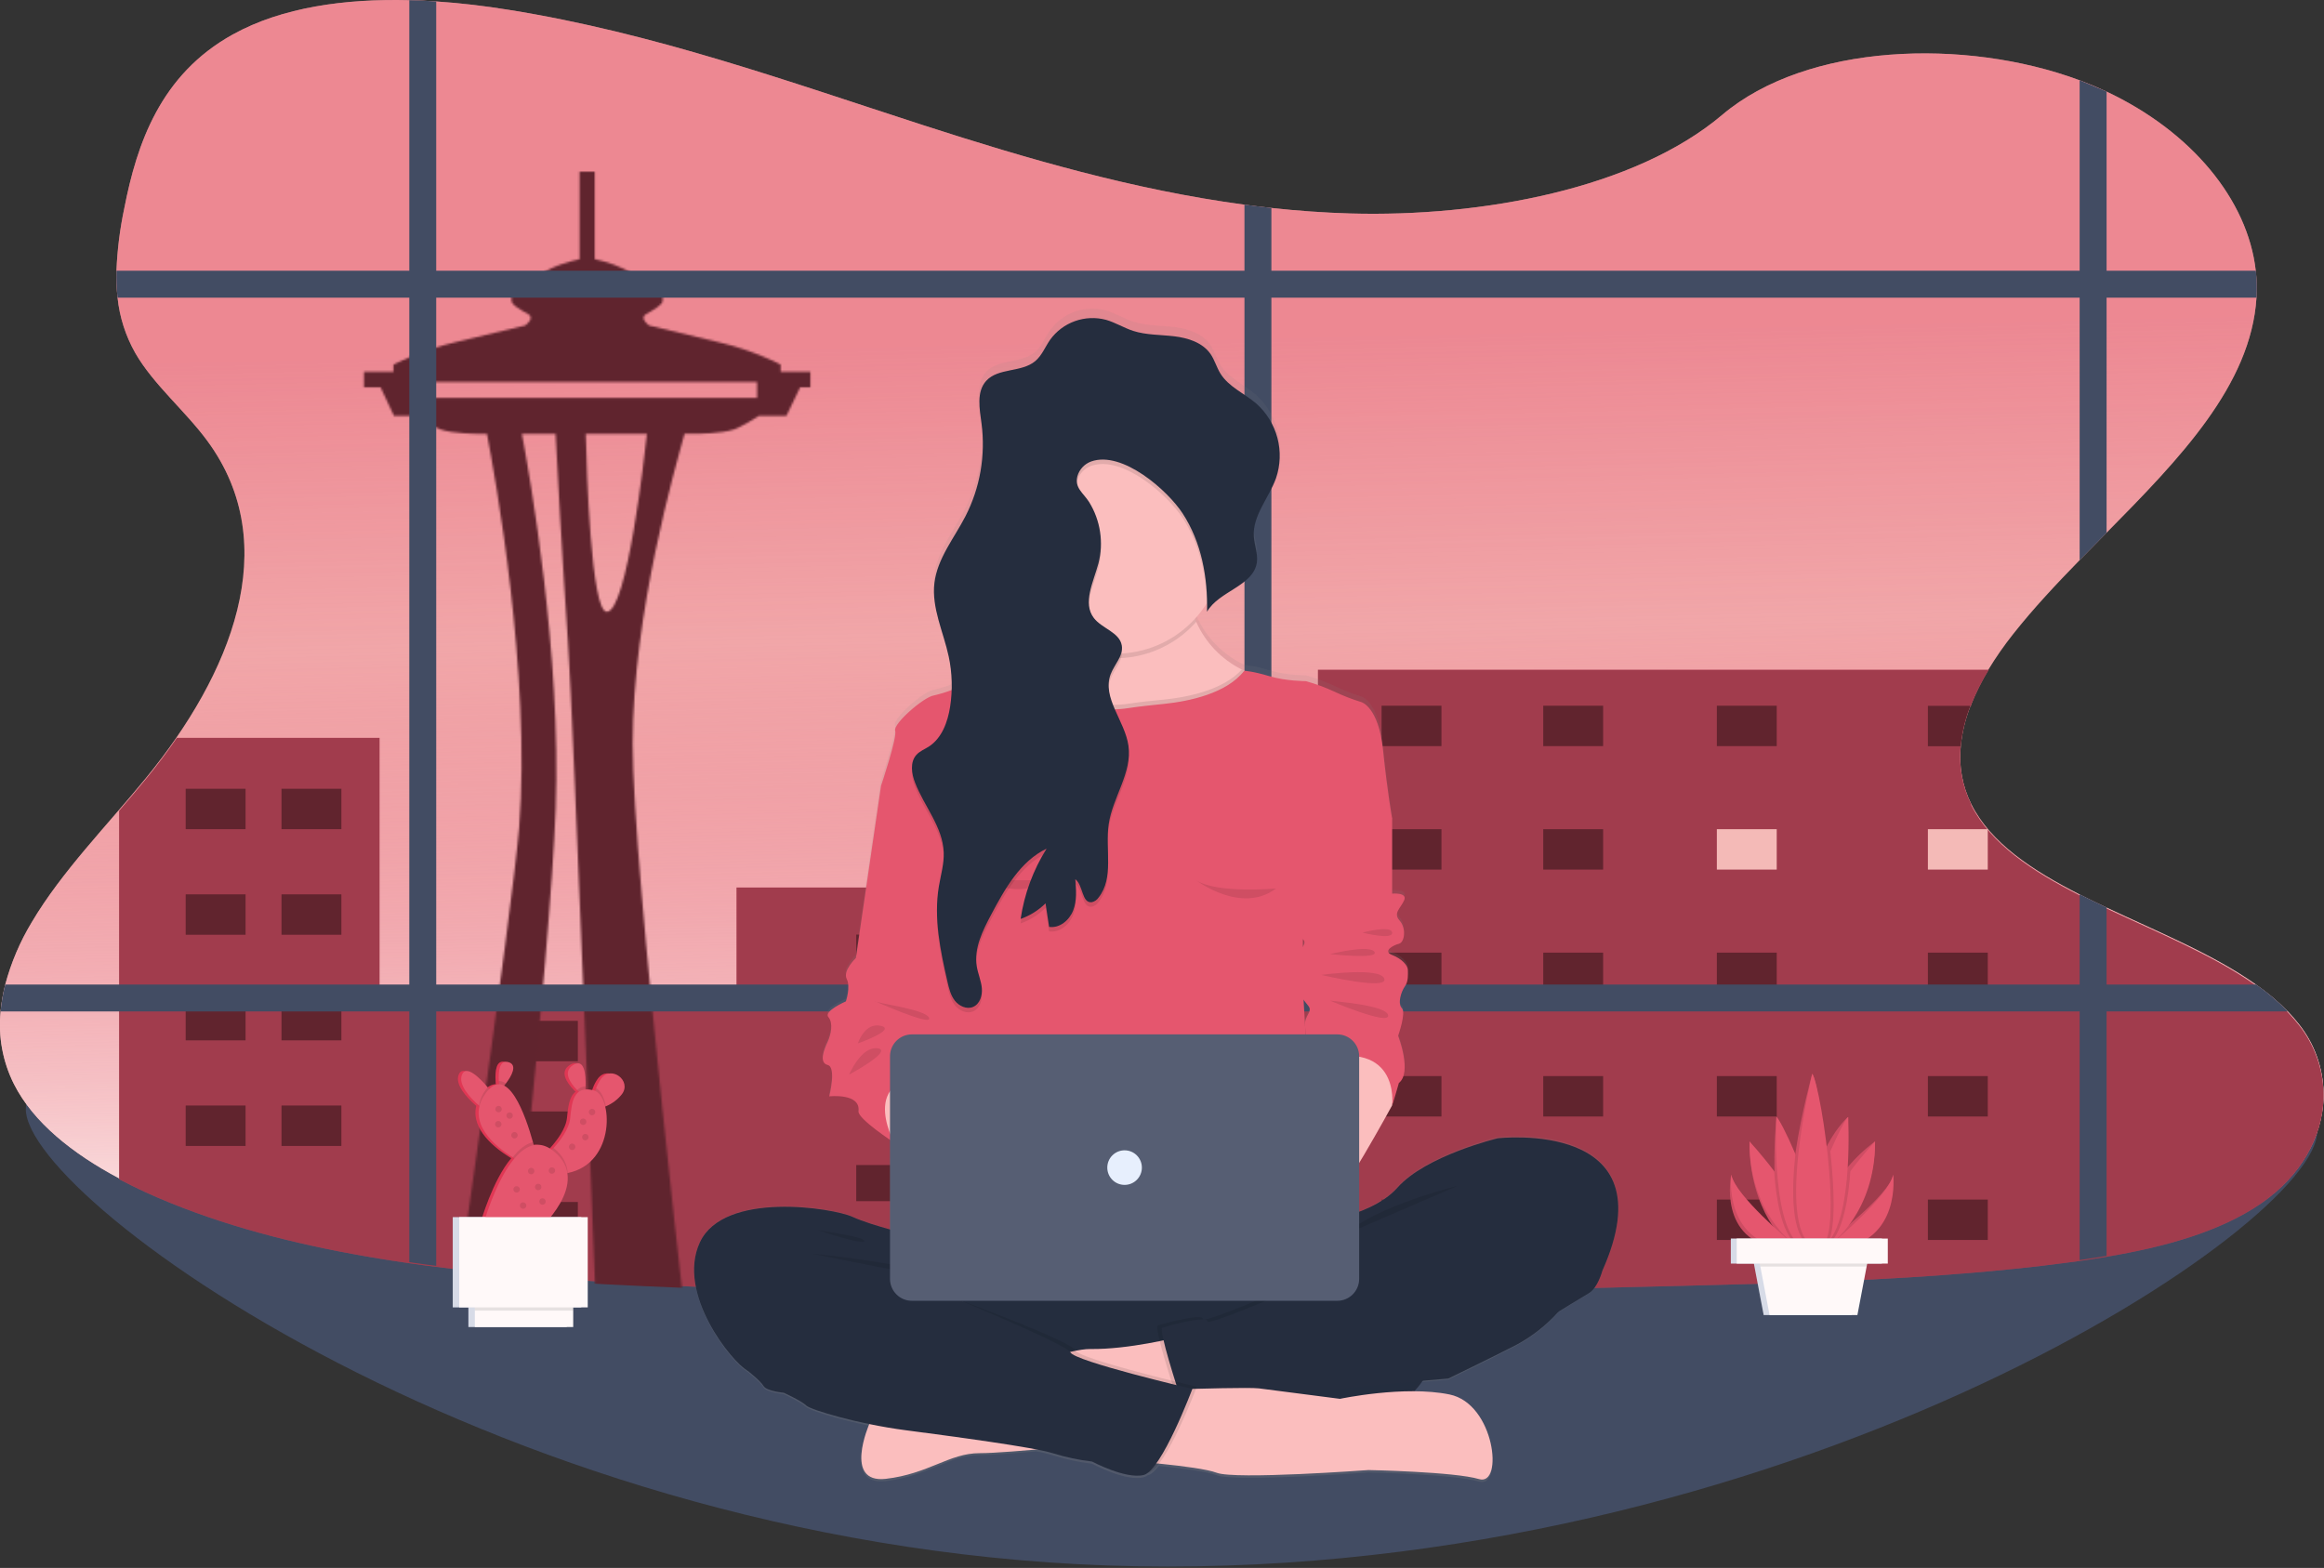 <svg width="1110" height="749" viewBox="0 0 1110 749" fill="none" xmlns="http://www.w3.org/2000/svg">
<rect x="0" y="0" width="1110" height="749" fill="#333333" stroke="none"/>
<g clip-path="url(#clip0)">
<path d="M1106.75 540.58C1106.75 584.95 862.51 748.34 557.48 748.34C252.45 748.34 12.34 574.22 12.34 529.85C12.34 485.48 252.45 587.64 557.48 587.64C862.51 587.64 1106.75 496.17 1106.75 540.58Z" fill="#424C63"/>
<path d="M1109.78 522.87C1109.78 523.46 1109.78 524.05 1109.78 524.65C1109.11 543.09 1098.84 561.43 1080.1 574.38C1060.22 588.1 1033.56 595.32 1006.19 599.93C1001.91 600.65 997.61 601.3 993.32 601.93C991.13 602.23 988.95 602.53 986.78 602.81C925.85 610.81 863.64 612.34 801.72 613.81C736.95 615.41 672.12 616.99 607.28 617.81L594.42 617.96C496.04 619.02 397.7 618.13 299.68 612.55C269.26 610.83 238.54 608.55 208.38 604.71C204.08 604.183 199.794 603.607 195.52 602.98C155.52 597.25 116.71 588.46 81.35 574.19C73.003 570.858 64.838 567.086 56.89 562.89C34.68 551.1 15.95 536.19 6.68 517.89C1.288 507.161 -0.932 495.117 0.28 483.17C0.677 478.827 1.423 474.523 2.51 470.3C5.298 459.851 9.55 449.848 15.14 440.59C29.58 416.17 51.27 394.28 69.97 371.35C109.89 322.48 135.89 260.73 99.05 210.64C88.48 196.25 73.2 183.64 64.59 168.59C59.984 160.46 57.111 151.465 56.15 142.17C55.683 137.897 55.506 133.597 55.62 129.3C56.029 119.266 57.283 109.284 59.37 99.46C65.37 68.74 76.58 35.62 111.2 16.46C134.83 3.38 164.95 -0.68 195.49 0.09C199.777 0.19 204.064 0.39 208.35 0.69C220.06 1.46 231.7 2.88 242.94 4.69C312.38 15.78 376.47 38.95 441.17 59.87C490.43 75.79 541.45 90.68 594.39 97.78C598.67 98.35 602.95 98.88 607.25 99.34C619.66 100.7 632.18 101.6 644.8 101.97C707.61 103.77 780.89 90.17 822.6 54.85C862.89 20.71 938.45 17.96 993.29 38.35L994.11 38.66C998.237 40.233 1002.24 41.927 1006.11 43.74C1046.52 62.74 1073.59 95.28 1077.41 129.33C1077.89 133.559 1078 137.821 1077.75 142.07C1077.76 142.113 1077.76 142.157 1077.75 142.2C1075.13 184.09 1040.89 219.27 1006.12 254.51C1001.82 258.86 997.51 263.21 993.25 267.59C981.97 279.17 971.04 290.84 961.56 302.85C957.231 308.294 953.25 314.005 949.64 319.95C946.323 325.433 943.489 331.195 941.17 337.17C938.725 343.355 937.153 349.851 936.5 356.47C935.526 365.958 937.259 375.527 941.5 384.07L941.59 384.27C950.87 402.67 970.51 415.71 993.25 427.27C997.44 429.41 1001.75 431.49 1006.12 433.55C1030.78 445.19 1057.35 456 1077.55 470.37C1083 474.157 1088.08 478.442 1092.73 483.17C1094.62 485.131 1096.41 487.19 1098.09 489.34C1105.47 498.659 1109.57 510.147 1109.77 522.03C1109.78 522.33 1109.78 522.6 1109.78 522.87Z" fill="#F4BAB7"/>
<path d="M1109.78 522.87C1109.78 523.46 1109.78 524.05 1109.78 524.65C1109.11 543.09 1098.84 561.43 1080.1 574.38C1060.22 588.1 1033.56 595.32 1006.19 599.93C1001.91 600.65 997.61 601.3 993.32 601.93C991.13 602.23 988.95 602.53 986.78 602.81C925.85 610.81 863.64 612.34 801.72 613.81C736.95 615.41 672.12 616.99 607.28 617.81L594.42 617.96C496.04 619.02 397.7 618.13 299.68 612.55C269.26 610.83 238.54 608.55 208.38 604.71C204.08 604.183 199.794 603.607 195.52 602.98C155.52 597.25 116.71 588.46 81.35 574.19C73.003 570.858 64.838 567.086 56.89 562.89C34.68 551.1 15.95 536.19 6.68 517.89C1.288 507.161 -0.932 495.117 0.28 483.17C0.677 478.827 1.423 474.523 2.51 470.3C5.298 459.851 9.55 449.848 15.14 440.59C29.58 416.17 51.27 394.28 69.97 371.35C109.89 322.48 135.89 260.73 99.05 210.64C88.48 196.25 73.2 183.64 64.59 168.59C59.984 160.46 57.111 151.465 56.15 142.17C55.683 137.897 55.506 133.597 55.62 129.3C56.029 119.266 57.283 109.284 59.37 99.46C65.37 68.74 76.58 35.62 111.2 16.46C134.83 3.38 164.95 -0.68 195.49 0.09C199.777 0.19 204.064 0.39 208.35 0.69C220.06 1.46 231.7 2.88 242.94 4.69C312.38 15.78 376.47 38.95 441.17 59.87C490.43 75.79 541.45 90.68 594.39 97.78C598.67 98.35 602.95 98.88 607.25 99.34C619.66 100.7 632.18 101.6 644.8 101.97C707.61 103.77 780.89 90.17 822.6 54.85C862.89 20.71 938.45 17.96 993.29 38.35L994.11 38.66C998.237 40.233 1002.24 41.927 1006.11 43.74C1046.52 62.74 1073.59 95.28 1077.41 129.33C1077.89 133.559 1078 137.821 1077.75 142.07C1077.76 142.113 1077.76 142.157 1077.75 142.2C1075.13 184.09 1040.89 219.27 1006.12 254.51C1001.82 258.86 997.51 263.21 993.25 267.59C981.97 279.17 971.04 290.84 961.56 302.85C957.231 308.294 953.25 314.005 949.64 319.95C946.323 325.433 943.489 331.195 941.17 337.17C938.725 343.355 937.153 349.851 936.5 356.47C935.526 365.958 937.259 375.527 941.5 384.07L941.59 384.27C950.87 402.67 970.51 415.71 993.25 427.27C997.44 429.41 1001.75 431.49 1006.12 433.55C1030.78 445.19 1057.35 456 1077.55 470.37C1083 474.157 1088.08 478.442 1092.73 483.17C1094.62 485.131 1096.41 487.19 1098.09 489.34C1105.47 498.659 1109.57 510.147 1109.77 522.03C1109.78 522.33 1109.78 522.6 1109.78 522.87Z" fill="url(#paint0_linear)"/>
<path d="M1109.78 522.87C1109.78 523.46 1109.78 524.05 1109.78 524.65C1109.27 543.23 1098.98 561.76 1080.1 574.8C1060.22 588.52 1033.56 595.74 1006.19 600.35C1001.91 601.07 997.61 601.72 993.32 602.35C991.13 602.65 988.95 602.95 986.78 603.23C971.78 605.23 956.7 606.76 941.57 608.04C921.27 609.76 900.87 610.95 880.45 611.83C854.23 612.98 827.96 613.63 801.72 614.28C750.43 615.54 699.1 616.8 647.72 617.67L629.49 617.97L607.25 618.27L594.39 618.42C513.39 619.28 432.51 618.84 351.77 615.54C346.397 615.327 341.033 615.093 335.68 614.84C323.68 614.313 311.68 613.703 299.68 613.01C275.63 611.65 251.39 609.93 227.41 607.38C221.05 606.713 214.717 605.977 208.41 605.17C204.11 604.643 199.823 604.067 195.55 603.44C190.79 602.773 186.05 602.047 181.33 601.26C146.33 595.54 112.54 587.26 81.38 574.64C73.026 571.291 64.851 567.509 56.89 563.31V387.31C61.33 382.16 65.74 377.01 69.98 371.8C75.08 365.54 79.98 359.09 84.48 352.47H181.28V472.82H351.78V423.96H629.49V319.96H949.89C946.636 325.267 943.829 330.837 941.5 336.61V337.17H941.13C938.685 343.355 937.113 349.851 936.46 356.47C935.485 365.958 937.219 375.527 941.46 384.07V384.49L941.55 384.69C950.83 403.09 970.47 416.13 993.21 427.69C997.4 429.83 1001.71 431.91 1006.08 433.97C1030.49 445.49 1056.79 456.21 1076.91 470.37L1077.51 470.79C1082.81 474.465 1087.76 478.608 1092.32 483.17C1092.47 483.31 1092.6 483.45 1092.73 483.59C1094.62 485.551 1096.41 487.61 1098.09 489.76C1105.38 498.968 1109.47 510.292 1109.77 522.03C1109.78 522.33 1109.78 522.6 1109.78 522.87Z" fill="#E5566E"/>
<path opacity="0.3" d="M1109.78 522.87C1109.78 523.46 1109.78 524.05 1109.78 524.65C1109.27 543.23 1098.98 561.76 1080.1 574.8C1060.22 588.52 1033.56 595.74 1006.19 600.35C1001.91 601.07 997.61 601.72 993.32 602.35C991.13 602.65 988.95 602.95 986.78 603.23C971.78 605.23 956.7 606.76 941.57 608.04C921.27 609.76 900.87 610.95 880.45 611.83C854.23 612.98 827.96 613.63 801.72 614.28C750.43 615.54 699.1 616.8 647.72 617.67L629.49 617.97L607.25 618.27L594.39 618.42C513.39 619.28 432.51 618.84 351.77 615.54C346.397 615.327 341.033 615.093 335.68 614.84C323.68 614.313 311.68 613.703 299.68 613.01C275.63 611.65 251.39 609.93 227.41 607.38C221.05 606.713 214.717 605.977 208.41 605.17C204.11 604.643 199.823 604.067 195.55 603.44C190.79 602.773 186.05 602.047 181.33 601.26C146.33 595.54 112.54 587.26 81.38 574.64C73.026 571.291 64.851 567.509 56.89 563.31V387.31C61.33 382.16 65.74 377.01 69.98 371.8C75.08 365.54 79.98 359.09 84.48 352.47H181.28V472.82H351.78V423.96H629.49V319.96H949.89C946.636 325.267 943.829 330.837 941.5 336.61V337.17H941.13C938.685 343.355 937.113 349.851 936.46 356.47C935.485 365.958 937.219 375.527 941.46 384.07V384.49L941.55 384.69C950.83 403.09 970.47 416.13 993.21 427.69C997.4 429.83 1001.71 431.91 1006.08 433.97C1030.49 445.49 1056.79 456.21 1076.91 470.37L1077.51 470.79C1082.81 474.465 1087.76 478.608 1092.32 483.17C1092.47 483.31 1092.6 483.45 1092.73 483.59C1094.62 485.551 1096.41 487.61 1098.09 489.76C1105.38 498.968 1109.47 510.292 1109.77 522.03C1109.78 522.33 1109.78 522.6 1109.78 522.87Z" fill="black"/>
<path opacity="0.4" d="M117.29 376.79H88.69V396.09H117.29V376.79Z" fill="black"/>
<path opacity="0.4" d="M163.05 376.79H134.45V396.09H163.05V376.79Z" fill="black"/>
<path opacity="0.4" d="M688.48 337.12H659.88V356.42H688.48V337.12Z" fill="black"/>
<path opacity="0.4" d="M765.69 337.12H737.09V356.42H765.69V337.12Z" fill="black"/>
<path opacity="0.4" d="M848.61 337.12H820.01V356.42H848.61V337.12Z" fill="black"/>
<path opacity="0.4" d="M688.48 396.1H659.88V415.4H688.48V396.1Z" fill="black"/>
<path opacity="0.4" d="M765.69 396.1H737.09V415.4H765.69V396.1Z" fill="black"/>
<path d="M848.61 396.1H820.01V415.4H848.61V396.1Z" fill="#F4BAB7"/>
<path opacity="0.4" d="M688.48 455.07H659.88V474.37H688.48V455.07Z" fill="black"/>
<path opacity="0.4" d="M765.69 455.07H737.09V474.37H765.69V455.07Z" fill="black"/>
<path opacity="0.4" d="M848.61 455.07H820.01V474.37H848.61V455.07Z" fill="black"/>
<path opacity="0.4" d="M688.48 514.05H659.88V533.35H688.48V514.05Z" fill="black"/>
<path opacity="0.4" d="M765.69 514.05H737.09V533.35H765.69V514.05Z" fill="black"/>
<path opacity="0.4" d="M848.61 514.05H820.01V533.35H848.61V514.05Z" fill="black"/>
<path opacity="0.4" d="M688.48 573.03H659.88V592.33H688.48V573.03Z" fill="black"/>
<path opacity="0.4" d="M765.69 573.03H737.09V592.33H765.69V573.03Z" fill="black"/>
<path opacity="0.4" d="M848.61 573.03H820.01V592.33H848.61V573.03Z" fill="black"/>
<path opacity="0.4" d="M941.17 337.17C938.725 343.355 937.153 349.851 936.5 356.47H920.81V337.17H941.17Z" fill="black"/>
<path d="M949.41 396.1H920.81V415.4H949.41V396.1Z" fill="#F4BAB7"/>
<path opacity="0.4" d="M949.41 455.07H920.81V474.37H949.41V455.07Z" fill="black"/>
<path opacity="0.4" d="M949.41 514.05H920.81V533.35H949.41V514.05Z" fill="black"/>
<path opacity="0.4" d="M949.41 573.03H920.81V592.33H949.41V573.03Z" fill="black"/>
<path opacity="0.4" d="M276 487.66H247.4V506.96H276V487.66Z" fill="black"/>
<path opacity="0.4" d="M276 530.93H247.4V550.23H276V530.93Z" fill="black"/>
<path opacity="0.4" d="M276 574.19H247.4V593.49H276V574.19Z" fill="black"/>
<path opacity="0.4" d="M117.29 427.23H88.69V446.53H117.29V427.23Z" fill="black"/>
<path opacity="0.4" d="M163.05 427.23H134.45V446.53H163.05V427.23Z" fill="black"/>
<path opacity="0.4" d="M117.29 477.67H88.69V496.97H117.29V477.67Z" fill="black"/>
<path opacity="0.4" d="M163.05 477.67H134.45V496.97H163.05V477.67Z" fill="black"/>
<path opacity="0.4" d="M117.29 528.11H88.69V547.41H117.29V528.11Z" fill="black"/>
<path opacity="0.4" d="M163.05 528.11H134.45V547.41H163.05V528.11Z" fill="black"/>
<mask id="mask0" mask-type="alpha" maskUnits="userSpaceOnUse" x="165" y="82" width="223" height="648">
<path d="M335.889 703.934C328.706 643.125 302.186 415.36 302.186 355.331C302.186 292.93 322.759 222.631 326.951 207.225H332.086C332.086 207.225 344.664 207.225 350.547 205.145C353.862 203.943 358.802 201.018 362.54 198.645H375.605L382.17 185.027H387.045V177.585H372.875V174.205H372.94C372.94 174.205 360.069 167.314 342.909 163.382C325.716 159.352 310.051 155.484 310.051 155.484C310.051 155.484 305.111 152.007 308.621 150.024C312.131 148.074 316.518 145.604 316.518 143.654C316.518 141.639 316.518 140.696 316.518 140.696H310.993C309.921 138.324 307.646 134.619 302.543 131.076C297.018 127.176 288.893 124.836 284.05 123.796V82H276.803V123.828C271.927 124.836 263.737 127.176 258.277 131.076C253.175 134.619 250.867 138.324 249.762 140.664H244.302C244.302 140.664 244.302 141.606 244.302 143.621C244.302 145.604 248.657 148.074 252.199 149.992C255.775 152.007 250.802 155.484 250.802 155.484C250.802 155.484 235.072 159.352 217.976 163.349C200.816 167.314 187.913 174.205 187.913 174.205V177.585H173.808V185.027H181.77L188.173 198.645H198.313C202.051 200.985 207.056 203.943 210.306 205.113C216.254 207.258 228.701 207.258 228.701 207.258H232.569C236.372 226.888 253.695 322.083 247.942 395.307C244.984 433.008 214.011 648.066 205.853 703.934H165V730H374.76V703.934H335.889V703.934ZM201.953 190.065V182.492H361.597V190.065H201.953ZM235.364 703.934C241.312 651.511 262.73 458.651 265.395 386.37C268.19 312.658 253.012 227.051 249.274 207.258H265.362C266.11 222.826 268.677 269.139 271.245 306.125C273.975 345.841 285.025 634.513 287.755 703.967L235.364 703.934ZM289.803 292.247C282.36 292.247 280.183 225.523 279.76 207.258H308.978C307.841 217.918 299.456 292.345 289.803 292.247Z" fill="#60242E"/>
</mask>
<g mask="url(#mask0)">
<path d="M1081.78 522.87C1081.78 523.46 1081.78 524.05 1081.78 524.65C1081.11 543.09 1070.84 561.43 1052.1 574.38C1032.22 588.1 1005.56 595.32 978.19 599.93C973.91 600.65 969.61 601.3 965.32 601.93C963.13 602.23 960.95 602.53 958.78 602.81C897.85 610.81 835.64 612.34 773.72 613.81C708.95 615.41 644.12 616.99 579.28 617.81L566.42 617.96C468.04 619.02 369.7 618.13 271.68 612.55C241.26 610.83 210.54 608.55 180.38 604.71C176.08 604.183 171.794 603.607 167.52 602.98C127.52 597.25 88.71 588.46 53.35 574.19C45.003 570.858 36.838 567.086 28.89 562.89C6.68 551.1 -12.05 536.19 -21.32 517.89C-26.712 507.161 -28.932 495.117 -27.72 483.17C-27.323 478.827 -26.577 474.523 -25.49 470.3C-22.702 459.851 -18.45 449.848 -12.86 440.59C1.58 416.17 23.27 394.28 41.97 371.35C81.89 322.48 107.89 260.73 71.05 210.64C60.48 196.25 45.2 183.64 36.59 168.59C31.984 160.46 29.111 151.465 28.15 142.17C27.683 137.897 27.506 133.597 27.62 129.3C28.029 119.266 29.283 109.284 31.37 99.46C37.37 68.74 48.58 35.62 83.2 16.46C106.83 3.38 136.95 -0.68 167.49 0.09C171.777 0.19 176.064 0.39 180.35 0.69C192.06 1.46 203.7 2.88 214.94 4.69C284.38 15.78 348.47 38.95 413.17 59.87C462.43 75.79 513.45 90.68 566.39 97.78C570.67 98.35 574.95 98.88 579.25 99.34C591.66 100.7 604.18 101.6 616.8 101.97C679.61 103.77 752.89 90.17 794.6 54.85C834.89 20.71 910.45 17.96 965.29 38.35L966.11 38.66C970.237 40.233 974.237 41.927 978.11 43.74C1018.52 62.74 1045.59 95.28 1049.41 129.33C1049.89 133.559 1050 137.821 1049.75 142.07C1049.76 142.113 1049.76 142.157 1049.75 142.2C1047.13 184.09 1012.89 219.27 978.12 254.51C973.82 258.86 969.51 263.21 965.25 267.59C953.97 279.17 943.04 290.84 933.56 302.85C929.231 308.294 925.25 314.005 921.64 319.95C918.323 325.433 915.489 331.195 913.17 337.17C910.725 343.355 909.153 349.851 908.5 356.47C907.526 365.958 909.259 375.527 913.5 384.07L913.59 384.27C922.87 402.67 942.51 415.71 965.25 427.27C969.44 429.41 973.75 431.49 978.12 433.55C1002.78 445.19 1029.35 456 1049.55 470.37C1055 474.157 1060.08 478.442 1064.73 483.17C1066.62 485.131 1068.41 487.19 1070.09 489.34C1077.47 498.659 1081.57 510.147 1081.77 522.03C1081.78 522.33 1081.78 522.6 1081.78 522.87Z" fill="#60242E"/>
</g>
<path opacity="0.4" d="M551.94 446.45H408.96V463.7H551.94V446.45Z" fill="black"/>
<path opacity="0.4" d="M551.94 501.49H408.96V518.74H551.94V501.49Z" fill="black"/>
<path opacity="0.4" d="M551.94 556.54H408.96V573.79H551.94V556.54Z" fill="black"/>
<path d="M208.35 0.69V604.69C204.05 604.163 199.764 603.587 195.49 602.96V0.09C199.78 0.17 204.06 0.39 208.35 0.69Z" fill="#424C63"/>
<path d="M607.25 99.32V617.83L594.39 617.98V97.75C598.67 98.33 602.957 98.853 607.25 99.32Z" fill="#424C63"/>
<path d="M1092.73 483.17H0.28C0.676 478.827 1.422 474.523 2.51 470.3H1077.59C1083.03 474.106 1088.1 478.415 1092.73 483.17V483.17Z" fill="#424C63"/>
<path d="M993.29 427.23C997.48 429.37 1001.79 431.45 1006.16 433.51V599.93C1001.88 600.65 997.58 601.3 993.29 601.93V427.23Z" fill="#424C63"/>
<path d="M715.32 543.17C715.32 543.17 681.01 551.47 667.43 567C662.88 572.19 656.13 575.93 649.16 578.6V555.17C657.01 541.99 664.92 527.33 664.92 527.33C665.28 526.61 668.14 516.5 668.14 516.5C674.58 511.44 667.78 493.76 667.78 493.76C667.78 493.76 671.72 482.57 669.57 480.4C667.42 478.23 669.21 472.46 671 469.93C672.79 467.4 672.43 464.15 672.43 461.99C672.43 459.83 669.57 456.57 664.92 454.77C660.27 452.97 665.28 450.08 668.14 449.35C671 448.62 671.72 441.77 668.5 438.16C665.28 434.55 668.86 432.39 670.64 428.42C672.42 424.45 664.89 425.17 664.89 425.17V388.67C664.89 388.67 662.74 376.76 660.6 355.82C658.46 334.88 650.23 332.72 650.23 332.72C645.822 331.351 641.52 329.66 637.36 327.66C632.979 325.607 628.437 323.918 623.78 322.61C623.78 322.61 614.13 322.61 606.26 320.19C598.39 317.77 594.31 317.6 594.31 317.6L593.02 316.96C583.342 312.039 575.675 303.909 571.33 293.96C571.11 293.46 570.91 292.96 570.71 292.48C572.847 290.138 574.759 287.6 576.42 284.9V284.84C576.42 285.21 576.42 285.58 576.42 285.95C576.42 286.1 576.42 286.26 576.42 286.41C576.42 287.3 576.42 288.19 576.42 289.08V289.17C582.12 279.1 598.66 276.8 600.23 265.3C600.301 264.776 600.338 264.248 600.34 263.72V263.65C600.34 263.27 600.34 262.88 600.34 262.49C600.13 259.28 599.03 256.08 598.82 252.84C598.75 251.911 598.75 250.979 598.82 250.05V250.11C599.56 241.18 606.29 233.41 609.37 224.74C610.198 222.408 610.739 219.983 610.98 217.52V217.45C611.06 216.71 611.11 215.96 611.13 215.21C611.13 215.03 611.13 214.84 611.13 214.66C611.13 214.14 611.13 213.66 611.13 213.1C611.036 208.487 609.999 203.942 608.081 199.746C606.163 195.549 603.406 191.79 599.98 188.7C594.28 183.75 586.75 180.64 582.8 174.17C580.96 171.17 580.06 167.61 578.05 164.71C574.27 159.23 567.33 157 560.76 156.21C554.19 155.42 547.44 155.68 541.16 153.62C536.7 152.16 532.66 149.57 528.16 148.27C523.257 146.958 518.07 147.177 513.296 148.899C508.521 150.62 504.387 153.761 501.45 157.9C499.08 161.36 497.53 165.5 494.33 168.2C487.78 173.74 476.67 171.34 470.93 177.72C467.78 181.23 467.42 186.01 467.8 190.89C467.8 190.95 467.8 191.01 467.8 191.07C467.8 191.44 467.87 191.82 467.91 192.2C467.91 192.38 467.91 192.56 467.91 192.73C467.91 192.9 467.91 193.11 467.98 193.3C468.18 195.05 468.43 196.79 468.65 198.47C468.65 198.73 468.71 198.98 468.74 199.24L468.92 200.81C468.92 201.19 468.98 201.57 469.02 201.95C469.06 202.33 469.09 202.95 469.12 203.37C469.15 203.79 469.12 204.11 469.19 204.49C469.831 217.816 467.006 231.081 460.99 242.99C455.58 253.6 447.54 263.38 446.14 275.23C445.922 277.172 445.869 279.129 445.98 281.08C445.98 281.31 445.98 281.54 445.98 281.77C445.98 282 446.04 282.47 446.07 282.82C446.1 283.17 446.15 283.63 446.2 284.03C446.2 284.26 446.26 284.49 446.29 284.72C446.36 285.25 446.44 285.78 446.53 286.32L446.59 286.66C448.01 294.74 451.23 302.66 452.94 310.82C453.581 313.829 454.009 316.88 454.22 319.95C454.215 319.97 454.215 319.99 454.22 320.01C454.28 321.01 454.33 321.96 454.36 322.94C454.36 324.26 454.36 325.59 454.36 326.94C451.645 327.983 448.862 328.838 446.03 329.5C441.03 330.22 426.36 343.22 427.43 346.5C428.5 349.78 420.87 372.5 420.66 373.19L408.66 456.19C408.66 456.19 402.29 462.33 404.28 466.3C406.27 470.27 403.89 477.13 403.89 477.13C403.89 477.13 393.13 481.82 395.52 484.71C397.91 487.6 396.82 493.01 395.18 496.62C393.54 500.23 390.85 506.73 395.18 507.81C399.51 508.89 395.92 522.98 395.92 522.98C395.92 522.98 411.01 521.24 409.92 530.2C409.56 533.05 420.47 540.89 425.02 544.03V587.17C418.91 585.46 411.73 583.24 407.15 581.1C397.86 576.77 345.67 568.47 334.23 593.38C322.79 618.29 349.96 651.5 356.75 655.11C356.75 655.11 363.19 660.16 364.62 662.69C366.05 665.22 374.27 665.94 374.27 665.94C374.27 665.94 382.85 669.94 384.99 672.07C386.57 673.67 399.64 677.82 415.13 681.07C415.13 681.07 402.62 709.87 423.03 707.5C443.44 705.13 453.38 695.08 467.77 695.08C473.52 695.08 484.2 694.27 494.95 693.31C497.65 693.788 500.321 694.419 502.95 695.2C509.006 697.104 515.226 698.443 521.53 699.2C521.53 699.2 537.62 707.86 546.2 705.69C546.907 705.491 547.567 705.151 548.14 704.69H548.34C549.9 704.3 551.67 702.69 553.51 700.26C564.24 701.36 576.51 702.92 581.07 704.7C589.96 708.13 653.55 703.38 653.55 703.38C653.55 703.38 694.63 704.19 706.4 707.75C718.17 711.31 713.99 671.4 692.27 666.91C686.472 665.747 680.573 665.164 674.66 665.17C676.164 663.618 677.539 661.946 678.77 660.17C686.59 659.46 691.77 659.02 691.77 659.02C691.77 659.02 712.5 648.91 724.3 642.77C731.834 638.672 738.601 633.299 744.3 626.89C744.3 626.89 754.66 620.39 758.95 617.89C763.24 615.39 765.38 607.06 765.38 607.06C797.89 533.41 715.32 543.17 715.32 543.17ZM622.24 450.79C622.24 449.58 622.24 448.36 622.24 447.15C623.4 447.97 623.23 449.26 622.24 450.78V450.79ZM622.58 476.32C623.45 477.46 624.29 478.5 624.89 479.32C627.2 482.32 623.02 483.72 623.32 488.69C623.39 489.8 623.49 491.35 623.59 493.07C623.15 485.9 622.79 480 622.58 476.31V476.32Z" fill="url(#paint1_linear)"/>
<path d="M436.52 590.24C436.52 590.24 416.52 585.59 407.21 581.3C397.9 577.01 345.73 568.79 334.29 593.46C322.85 618.13 350.02 651 356.81 654.58C363.6 658.16 429.73 609.17 429.73 609.17L481.89 631.17L491.89 597.03L436.52 590.24Z" fill="#252D3E"/>
<path d="M648.83 597.03H495.42C475.079 597.03 458.59 613.519 458.59 633.86V639.19C458.59 659.531 475.079 676.02 495.42 676.02H648.83C669.171 676.02 685.66 659.531 685.66 639.19V633.86C685.66 613.519 669.171 597.03 648.83 597.03Z" fill="#252D3E"/>
<path opacity="0.1" d="M685.66 636.52C685.667 644.289 683.378 651.888 679.08 658.36C677.618 660.553 675.943 662.596 674.08 664.46C670.416 668.134 666.063 671.047 661.27 673.033C656.476 675.018 651.338 676.037 646.15 676.03H498.09C487.614 676.03 477.567 671.868 470.159 664.461C462.751 657.053 458.59 647.006 458.59 636.53C458.59 626.054 462.751 616.007 470.159 608.599C477.567 601.192 487.614 597.03 498.09 597.03H646.16C656.634 597.03 666.68 601.19 674.087 608.596C681.494 616.001 685.657 626.046 685.66 636.52Z" fill="#252D3E"/>
<path d="M562.03 638.83C562.03 638.83 539.26 644.68 520.68 644.42C502.1 644.16 415.19 680.27 415.19 680.27C415.19 680.27 402.68 708.79 423.09 706.43C443.5 704.07 453.44 694.17 467.83 694.17C482.22 694.17 527.49 689.17 527.49 689.17L571.05 656.99L562.03 638.83Z" fill="#FBBEBE"/>
<path d="M576.28 369.7L535.44 377.75L532.79 378.28C532.79 378.28 500.5 369.7 499.43 368.98C498.36 368.26 469.05 328.77 469.05 328.77C469.05 328.77 483.87 328.93 495.51 322.22C495.93 321.98 496.34 321.72 496.75 321.47C501.868 318.383 505.757 313.615 507.75 307.98C507.96 307.39 508.14 306.78 508.31 306.14C509.55 301.36 509.63 295.57 507.97 288.56C503.97 271.89 513.17 267.3 525.36 267.7C542.97 268.28 566.94 279.27 566.94 279.27C567.25 284.88 568.526 290.394 570.71 295.57C570.9 296.05 571.11 296.57 571.33 297.03C575.703 306.899 583.37 314.942 593.02 319.78L594.31 320.42C595.61 321.04 596.98 321.63 598.4 322.16C629.54 333.96 576.28 369.7 576.28 369.7Z" fill="#FBBEBE"/>
<path opacity="0.1" d="M571.37 297.03C563.603 305.823 553.068 311.701 541.506 313.692C529.945 315.683 518.05 313.668 507.79 307.98C509.55 302.86 509.88 296.49 508.01 288.56C498.36 247.81 567.01 279.27 567.01 279.27C567.348 285.409 568.827 291.432 571.37 297.03V297.03Z" fill="black"/>
<path d="M584.26 260.83C584.277 270.46 581.573 279.899 576.46 288.06C574.796 290.736 572.884 293.251 570.75 295.57C561.743 305.442 549.232 311.4 535.89 312.17C534.89 312.24 533.82 312.27 532.78 312.27C522.6 312.27 512.649 309.251 504.185 303.596C495.721 297.94 489.124 289.902 485.228 280.497C481.332 271.092 480.313 260.743 482.299 250.759C484.285 240.774 489.187 231.603 496.385 224.405C503.584 217.207 512.755 212.305 522.739 210.319C532.723 208.333 543.072 209.352 552.477 213.248C561.882 217.144 569.92 223.741 575.576 232.205C581.231 240.669 584.25 250.62 584.25 260.8L584.26 260.83Z" fill="#FBBEBE"/>
<path opacity="0.1" d="M576.28 369.7L535.44 377.75L532.79 378.28C532.79 378.28 500.5 369.7 499.43 368.98C498.36 368.26 469.05 328.77 469.05 328.77C469.05 328.77 483.87 328.93 495.51 322.22C495.93 321.98 496.34 321.72 496.75 321.47C500.45 325.47 512.56 336.78 531.59 336.7C534.033 336.701 536.473 336.524 538.89 336.17C544.63 335.29 550.42 334.72 556.2 334.17C567.27 333.01 584.2 329.65 593.09 319.87L594.38 320.51C595.68 321.13 597.05 321.72 598.47 322.25C629.54 333.96 576.28 369.7 576.28 369.7Z" fill="black"/>
<path d="M622.39 474.07C622.74 481.94 628.47 570.58 628.47 570.58H450.1L451.31 514.77L452.31 470.13L452.63 455.48L454.06 404.73L448.89 400.17L420.79 375.41C421 374.75 428.62 352.16 427.56 348.98C426.5 345.8 441.15 332.9 446.16 332.18C449.007 331.519 451.807 330.667 454.54 329.63C462.97 326.63 474.22 322.31 475.46 322.99C477.21 323.93 494.75 322.3 495.46 322.23C495.46 322.23 508.4 338.96 531.52 338.86C533.954 338.848 536.385 338.654 538.79 338.28C544.53 337.4 550.32 336.83 556.1 336.23C567.73 335.02 585.81 331.37 594.28 320.43C594.28 320.43 598.37 320.6 606.23 322.99C614.09 325.38 623.75 325.39 623.75 325.39C628.405 326.685 632.947 328.357 637.33 330.39C641.493 332.367 645.794 334.038 650.2 335.39C650.2 335.39 658.42 337.53 660.57 358.26C662.72 378.99 664.89 390.79 664.89 390.79L622.39 427.6C622.39 427.6 622.04 466.17 622.39 474.07Z" fill="#E5566E"/>
<path d="M420.8 535.91L427.05 545.92L450.46 554.17L466.55 524.83L451.72 514.82L427.95 505.53L414.37 513.39L420.8 535.91Z" fill="#FBBEBE"/>
<path d="M620.6 585.23C620.6 585.23 653.84 582.73 667.43 567.36C681.02 551.99 715.32 543.77 715.32 543.77C715.32 543.77 797.89 534.12 765.32 607.04C765.32 607.04 763.18 615.26 758.89 617.76C754.6 620.26 744.24 626.7 744.24 626.7L617.41 615.62L620.6 585.23Z" fill="#252D3E"/>
<path opacity="0.1" d="M685.66 636.52C685.668 644.289 683.378 651.888 679.08 658.36C657.74 660.25 610.48 664.69 600.59 667.45C588.44 670.82 563.85 664.95 561.16 664.29L560.91 664.23C560.91 664.23 556.17 649.85 553.91 640.65C552.91 636.47 552.38 633.36 553.04 633.13C555.19 632.42 574.85 627.05 574.49 630.13C574.13 633.21 633.49 607.07 633.49 607.07L635.31 629.95C641.34 636.85 685.66 626.59 685.66 636.52Z" fill="black"/>
<path d="M746.78 617.4L744.28 626.7C738.569 633.054 731.803 638.372 724.28 642.42C712.48 648.5 691.75 658.51 691.75 658.51C691.75 658.51 615.62 664.94 602.75 668.51C589.88 672.08 563.07 665.29 563.07 665.29C563.07 665.29 553.07 634.91 555.21 634.19C557.35 633.47 577.01 628.12 576.66 631.19C576.31 634.26 635.66 608.13 635.66 608.13L746.78 617.4Z" fill="#252D3E"/>
<path d="M534.81 697.54C534.81 697.54 572.23 700.15 581.13 703.54C590.03 706.93 653.61 702.24 653.61 702.24C653.61 702.24 694.69 703.04 706.46 706.56C718.23 710.08 714.05 670.56 692.33 666.13C670.61 661.7 640 668.22 640 668.22C640 668.22 605.46 663.77 601.27 663.22C597.08 662.67 569.49 663.47 569.49 663.47L534.81 697.54Z" fill="#FBBEBE"/>
<path opacity="0.1" d="M387.76 598.89C387.76 598.89 437.22 603.34 450.82 611.45L387.76 598.89Z" fill="black"/>
<path opacity="0.1" d="M696.26 566.45C696.26 566.45 657.53 575.87 642.35 589.73L696.26 566.45Z" fill="black"/>
<path opacity="0.1" d="M390.64 587.64C391.43 587.9 413.41 590.78 412.88 592.87C412.35 594.96 390.64 587.64 390.64 587.64Z" fill="black"/>
<path opacity="0.1" d="M356.1 642.78L358.96 653.51C358.96 653.51 365.39 658.51 366.82 661.01C368.25 663.51 376.47 664.23 376.47 664.23C376.47 664.23 385.05 668.16 387.2 670.3C389.35 672.44 412.57 679.24 434.38 682.1C456.19 684.96 496.57 690.32 505.15 693.18C511.212 695.06 517.436 696.376 523.74 697.11C523.74 697.11 539.82 705.69 548.4 703.55C556.98 701.41 571.63 662.44 571.63 662.44C571.63 662.44 515.16 649.22 513.37 644.93C511.58 640.64 457.25 620.63 457.25 620.63L425.08 621.39L356.1 642.78Z" fill="black"/>
<path d="M353.95 643.85L356.81 654.58C356.81 654.58 363.25 659.58 364.68 662.08C366.11 664.58 374.33 665.3 374.33 665.3C374.33 665.3 382.91 669.23 385.05 671.38C387.19 673.53 410.43 680.31 432.23 683.17C454.03 686.03 494.43 691.39 503.01 694.25C509.07 696.124 515.29 697.436 521.59 698.17C521.59 698.17 537.68 706.74 546.26 704.6C554.84 702.46 569.49 663.49 569.49 663.49C569.49 663.49 513.01 650.27 511.23 645.98C509.45 641.69 429.73 609.17 429.73 609.17L404.73 603.45L353.95 643.85Z" fill="#252D3E"/>
<path d="M427.04 371.84L420.79 375.42L408.79 457.63C408.79 457.63 402.42 463.71 404.41 467.63C406.4 471.55 404.02 478.35 404.02 478.35C404.02 478.35 393.26 483 395.65 485.86C398.04 488.72 396.95 494.08 395.31 497.65C393.67 501.22 390.98 507.65 395.31 508.73C399.64 509.81 396.05 523.73 396.05 523.73C396.05 523.73 411.14 522.01 410.05 530.87C409.6 534.45 427.11 545.87 427.11 545.87C427.11 545.87 407.21 509.77 451.79 514.77L455.62 494.42C455.62 494.42 459.45 482.96 455.62 479.42C451.79 475.88 456.48 458.87 456.48 458.87L457.32 385.06L427.04 371.84Z" fill="#E5566E"/>
<path opacity="0.1" d="M417.33 478.01C418.12 479.32 442.19 482.01 443.76 486.28C445.33 490.55 417.33 478.01 417.33 478.01Z" fill="black"/>
<path opacity="0.1" d="M409.74 498.42C409.74 498.42 413.01 488.21 420.74 490.04C428.47 491.87 409.74 498.42 409.74 498.42Z" fill="black"/>
<path opacity="0.1" d="M405.56 513.33C405.56 513.33 411.31 499.72 419.16 500.77C427.01 501.82 405.56 513.33 405.56 513.33Z" fill="black"/>
<path d="M667.43 513.03L664.92 528.03C664.92 528.03 639.19 575.22 634.54 575.93C629.89 576.64 604.54 544.48 604.54 544.48L597.75 513.02L624.48 507.95L636.35 496.22C636.35 496.22 666.35 499.09 667.43 513.03Z" fill="#FBBEBE"/>
<path d="M655.27 384L664.92 390.79V426.89C664.92 426.89 672.43 426.17 670.64 430.11C668.85 434.05 665.28 436.18 668.5 439.76C671.72 443.34 671 450.12 668.14 450.84C665.28 451.56 660.28 454.41 664.92 456.2C669.56 457.99 672.43 461.2 672.43 463.35C672.43 465.5 672.79 468.71 671 471.21C669.21 473.71 667.43 479.43 669.57 481.58C671.71 483.73 667.78 494.8 667.78 494.8C667.78 494.8 674.58 512.32 668.14 517.32C668.14 517.32 665.28 527.32 664.92 528.04C664.92 528.04 669.43 493.25 624.46 507.96C624.46 507.96 623.63 494.7 623.32 489.79C623.01 484.88 627.2 483.44 624.89 480.51C622.58 477.58 616.8 470.85 619.53 469.07C622.26 467.29 621.32 464.07 620.24 461.56C619.16 459.05 615.39 459.06 618.81 456.02C622.23 452.98 624.26 450.13 622.25 448.7C620.24 447.27 616.75 442.61 619.53 440.47C622.31 438.33 622.39 407.23 622.39 407.23C622.39 407.23 633.83 361.48 655.27 384Z" fill="#E5566E"/>
<path opacity="0.1" d="M650.73 445.5C650.73 445.5 664.47 441.77 664.92 445.5C665.37 449.23 650.73 445.5 650.73 445.5Z" fill="black"/>
<path opacity="0.1" d="M635.29 455.77C635.29 455.77 654.13 451.06 656.48 454.72C658.83 458.38 635.29 455.77 635.29 455.77Z" fill="black"/>
<path opacity="0.1" d="M631.1 465.71C631.1 465.71 659.36 461.78 661.19 467.54C663.02 473.3 631.1 465.71 631.1 465.71Z" fill="black"/>
<path opacity="0.1" d="M635.29 478.01C636.34 478.27 662.5 480.1 663.02 485.07C663.54 490.04 635.29 478.01 635.29 478.01Z" fill="black"/>
<path d="M638.7 494.12H435.56C429.777 494.12 425.09 498.808 425.09 504.59V610.92C425.09 616.702 429.777 621.39 435.56 621.39H638.7C644.482 621.39 649.17 616.702 649.17 610.92V504.59C649.17 498.808 644.482 494.12 638.7 494.12Z" fill="#565E73"/>
<path d="M537.13 566.02C541.692 566.02 545.39 562.322 545.39 557.76C545.39 553.198 541.692 549.5 537.13 549.5C532.568 549.5 528.87 553.198 528.87 557.76C528.87 562.322 532.568 566.02 537.13 566.02Z" fill="#E7EFFD"/>
<path opacity="0.1" d="M462.61 416.11C462.61 416.11 484.09 432.53 500.7 420.02C500.7 420.02 472.62 422.57 462.61 416.11Z" fill="black"/>
<path opacity="0.1" d="M571.37 420.53C571.37 420.53 592.84 436.94 609.45 424.43C609.45 424.43 581.38 426.99 571.37 420.53Z" fill="black"/>
<path opacity="0.1" d="M584.26 260.83C584.277 270.46 581.573 279.899 576.46 288.06C576.03 273.73 572.66 259.39 564.86 247.42C557.72 236.42 536.01 217.23 521.09 222.58C519.529 223.152 518.126 224.084 516.993 225.3C515.86 226.517 515.03 227.983 514.57 229.58C513.09 235.2 517.42 237.58 520.2 242.01C524.914 249.686 526.756 258.784 525.4 267.69C525.211 268.889 524.96 270.077 524.65 271.25C522.3 280.07 516.92 290.16 522.47 297.39C526.34 302.39 534.66 304.17 535.79 310.39C535.893 310.977 535.927 311.575 535.89 312.17C535.63 316.38 532.04 320.09 530.47 324.22C528.63 329.09 529.67 333.93 531.58 338.82C534.06 345.2 538.02 351.65 538.98 358.39C539.94 365.13 537.87 371.39 535.43 377.72C533.12 383.72 530.43 389.67 529.53 395.92C527.8 407.8 532.16 421.54 524.68 430.92C523.92 432.055 522.746 432.848 521.41 433.13C516.62 433.63 517.41 425.02 513.58 422.13C513.99 427.13 514.38 432.35 512.58 437.03C510.78 441.71 506.04 445.69 501.08 444.9L499.37 433.67C495.995 436.993 491.933 439.535 487.47 441.12C489.227 429.178 493.457 417.734 499.89 407.52C487.3 413.58 479.96 426.7 473.41 439.04C469.33 446.75 465.1 455.17 466.53 463.78C467.11 467.29 468.62 470.63 468.95 474.16C469.28 477.69 468 481.82 464.71 483.16C461.84 484.33 458.49 482.93 456.42 480.59L456.06 480.16C455.86 479.9 455.67 479.63 455.49 479.36C455.133 478.817 454.815 478.249 454.54 477.66C453.646 475.546 452.976 473.344 452.54 471.09L452.32 470.09C448.99 455.48 445.99 440.41 448.43 425.63C449.33 420.19 450.97 414.79 450.77 409.27C450.62 406.158 449.986 403.087 448.89 400.17C445.97 391.99 440.35 384.48 437.15 376.24C437.115 376.184 437.088 376.123 437.07 376.06C435.39 371.7 434.56 366.25 437.67 362.75C439.27 360.94 441.67 360.03 443.67 358.75C449.89 354.7 452.67 347.01 453.82 339.67C454.338 336.362 454.598 333.019 454.6 329.67C463.03 326.67 474.28 322.35 475.52 323.03C477.27 323.97 494.81 322.34 495.52 322.27C500.86 319.19 505.52 314.66 507.8 308.03C508.01 307.44 508.19 306.83 508.36 306.19C500.354 301.87 493.636 295.506 488.89 287.745C484.144 279.984 481.539 271.103 481.342 262.008C481.145 252.913 483.362 243.928 487.767 235.969C492.172 228.009 498.609 221.36 506.42 216.697C514.232 212.034 523.139 209.526 532.236 209.426C541.333 209.326 550.293 211.639 558.205 216.129C566.117 220.62 572.697 227.127 577.276 234.988C581.854 242.849 584.268 251.783 584.27 260.88L584.26 260.83Z" fill="black"/>
<path d="M524.65 269.11C522.29 277.93 516.92 288.02 522.48 295.26C526.35 300.26 534.67 302.03 535.78 308.26C536.67 313.26 532.26 317.38 530.48 322.08C526.24 333.31 537.3 344.35 538.98 356.24C540.81 369.14 531.41 380.89 529.54 393.78C527.81 405.66 532.17 419.39 524.69 428.78C523.934 429.919 522.759 430.714 521.42 430.99C516.63 431.5 517.42 422.89 513.59 419.99C514 424.99 514.39 430.21 512.59 434.89C510.79 439.57 506.05 443.54 501.09 442.76L499.38 431.52C496.006 434.843 491.943 437.387 487.48 438.97C489.237 427.032 493.463 415.592 499.89 405.38C487.3 411.44 479.97 424.56 473.42 436.89C469.33 444.6 465.11 453.03 466.53 461.64C467.11 465.15 468.62 468.48 468.95 472.02C469.28 475.56 468 479.67 464.71 481.02C461.71 482.27 458.08 480.61 456.06 478.02C454.04 475.43 453.26 472.13 452.53 468.94C449.11 454.02 445.92 438.62 448.41 423.52C449.31 418.07 450.95 412.67 450.75 407.16C450.32 395.09 441.41 385.16 437.07 373.93C435.38 369.56 434.56 364.12 437.67 360.62C439.27 358.81 441.67 357.9 443.67 356.62C449.88 352.56 452.67 344.88 453.81 337.54C455.038 329.605 454.811 321.513 453.14 313.66C450.63 301.91 444.87 290.43 446.3 278.5C447.7 266.76 455.74 257.08 461.15 246.57C468.11 232.967 470.781 217.573 468.81 202.42C467.88 195.37 466.25 187.21 471.03 181.94C476.77 175.62 487.88 178 494.43 172.52C497.63 169.85 499.18 165.74 501.55 162.32C504.511 158.211 508.651 155.099 513.421 153.396C518.191 151.692 523.365 151.477 528.26 152.78C532.76 154.07 536.8 156.63 541.26 158.08C547.54 160.08 554.26 159.86 560.86 160.65C567.46 161.44 574.37 163.65 578.15 169.06C580.15 171.94 581.06 175.45 582.9 178.43C586.85 184.83 594.38 187.91 600.08 192.82C604.968 197.178 608.464 202.88 610.132 209.212C611.8 215.545 611.566 222.229 609.46 228.43C606.06 237.9 598.19 246.28 598.86 256.32C599.13 260.45 600.86 264.5 600.32 268.59C598.74 279.98 582.21 282.25 576.5 292.23C576.96 275.87 573.82 259.02 564.89 245.31C557.75 234.31 536.04 215.11 521.12 220.46C519.561 221.035 518.159 221.968 517.026 223.183C515.894 224.399 515.063 225.864 514.6 227.46C513.12 233.07 517.45 235.46 520.23 239.89C522.891 244.214 524.654 249.03 525.414 254.05C526.173 259.07 525.913 264.192 524.65 269.11Z" fill="#252D3E"/>
<path d="M1006.16 43.74V254.5C1001.86 258.86 997.55 263.21 993.29 267.59V38.35L1006.16 43.74Z" fill="#424C63"/>
<path d="M1077.8 142.07C1077.8 142.113 1077.8 142.157 1077.8 142.2H56.15C55.683 137.927 55.506 133.627 55.62 129.33H1077.46C1077.94 133.559 1078.05 137.821 1077.8 142.07V142.07Z" fill="#424C63"/>
<path d="M826.89 561.17C826.89 561.17 820.1 592.8 850.32 596.55L852.19 593.04C852.19 593.04 828.79 571.04 826.89 561.17Z" fill="#CE4D63"/>
<path d="M861.83 592.83L854.83 594.32L854.13 594.47C854.13 594.47 835.38 579.25 835.62 545.27C838.129 550.277 841.127 555.023 844.57 559.44C851.98 569.27 860.43 582.4 861.83 592.83Z" fill="#CE4D63"/>
<path d="M864.21 596.09C863.656 596.448 863.029 596.678 862.376 596.762C861.722 596.847 861.057 596.785 860.43 596.58C842.43 592.36 848.48 533.58 848.48 533.58C849.48 534.05 850.57 541.58 854.72 551.18C862 568.17 870 591.83 864.21 596.09Z" fill="#CE4D63"/>
<path d="M904.23 561.17C904.23 561.17 905.4 592.8 875.18 596.55L873.31 593.04C873.31 593.04 902.36 571.04 904.23 561.17Z" fill="#CE4D63"/>
<path d="M895.57 545.27C895.79 579.27 871.43 594.47 871.43 594.47L870.73 594.32L863.73 592.83C865.12 582.4 873.59 569.27 881.01 559.44C885.207 554.086 890.104 549.32 895.57 545.27V545.27Z" fill="#CE4D63"/>
<path d="M870.62 593.01C869.539 594.328 868.171 595.382 866.62 596.09C866.148 596.302 865.656 596.466 865.15 596.58C860.71 597.58 859.15 594.42 859.41 588.98C859.83 579.29 865.92 562.49 871.41 549.98C875.35 540.92 881.78 534.06 882.74 533.61C882.68 533.56 882.41 579.35 870.62 593.01Z" fill="#CE4D63"/>
<path d="M865.58 512.94C865.58 512.94 845.43 584.4 862.77 595.18C880.11 605.96 870.03 519.27 865.58 512.94Z" fill="#CE4D63"/>
<path opacity="0.1" d="M826.89 561.17C826.89 561.17 820.1 592.8 850.32 596.55L852.19 593.04C852.19 593.04 828.79 571.04 826.89 561.17Z" fill="#CE4D63"/>
<path opacity="0.1" d="M861.83 592.83L854.83 594.32L854.13 594.47C854.13 594.47 835.38 579.25 835.62 545.27C838.129 550.277 841.127 555.023 844.57 559.44C851.98 569.27 860.43 582.4 861.83 592.83Z" fill="#E5566E"/>
<path opacity="0.1" d="M864.21 596.09C863.656 596.448 863.029 596.678 862.376 596.762C861.722 596.847 861.057 596.785 860.43 596.58C842.43 592.36 848.48 533.58 848.48 533.58C849.48 534.05 850.57 541.58 854.72 551.18C862 568.17 870 591.83 864.21 596.09Z" fill="#E5566E"/>
<path opacity="0.1" d="M904.23 561.17C904.23 561.17 905.4 592.8 875.18 596.55L873.31 593.04C873.31 593.04 902.36 571.04 904.23 561.17Z" fill="#E5566E"/>
<path opacity="0.1" d="M895.57 545.27C895.79 579.27 871.43 594.47 871.43 594.47L870.73 594.32L863.73 592.83C865.12 582.4 873.59 569.27 881.01 559.44C885.207 554.086 890.104 549.32 895.57 545.27V545.27Z" fill="#E5566E"/>
<path opacity="0.1" d="M870.62 593.01C869.539 594.328 868.171 595.382 866.62 596.09C866.148 596.302 865.656 596.466 865.15 596.58C860.71 597.58 859.15 594.42 859.41 588.98C859.83 579.29 865.92 562.49 871.41 549.98C875.35 540.92 881.78 534.06 882.74 533.61C882.68 533.56 882.41 579.35 870.62 593.01Z" fill="#E5566E"/>
<path opacity="0.1" d="M865.58 512.94C865.58 512.94 845.43 584.4 862.77 595.18C880.11 605.96 870.03 519.27 865.58 512.94Z" fill="#E5566E"/>
<path d="M826.89 561.17C826.89 561.17 822.89 592.8 853.13 596.55L855 593.04C855 593.04 828.79 571.04 826.89 561.17Z" fill="#E5566E"/>
<path d="M864.64 592.83L857.64 594.32L856.93 594.47C856.93 594.47 835.37 579.25 835.61 545.27C835.61 545.27 841.13 551.19 847.37 559.44C854.79 569.27 863.24 582.4 864.64 592.83Z" fill="#E5566E"/>
<path opacity="0.1" d="M864.64 592.83L857.64 594.32C850.97 588.47 848.33 573.2 847.37 559.44C854.79 569.27 863.24 582.4 864.64 592.83Z" fill="black"/>
<path d="M867.02 596.09C866.466 596.448 865.839 596.678 865.185 596.762C864.531 596.847 863.867 596.785 863.24 596.58C845.19 592.36 848.48 533.58 848.48 533.58C849.48 534.05 853.38 541.58 857.48 551.18C864.81 568.17 872.81 591.83 867.02 596.09Z" fill="#E5566E"/>
<path d="M904.23 561.17C904.23 561.17 908.23 592.8 877.99 596.55L876.12 593.04C876.12 593.04 902.36 571.04 904.23 561.17Z" fill="#E5566E"/>
<path d="M895.57 545.27C895.79 579.27 874.24 594.47 874.24 594.47L873.54 594.32L866.54 592.83C867.94 582.4 876.4 569.27 883.82 559.44C890.04 551.17 895.57 545.27 895.57 545.27Z" fill="#E5566E"/>
<path opacity="0.1" d="M883.79 559.44C882.89 572.28 880.54 586.44 874.84 593.01C874.442 593.481 874.008 593.919 873.54 594.32L866.54 592.83C867.89 582.4 876.37 569.27 883.79 559.44Z" fill="black"/>
<path d="M873.43 593.01C872.349 594.328 870.981 595.382 869.43 596.09C868.954 596.302 868.459 596.467 867.95 596.58C863.51 597.58 861.95 594.42 862.21 588.98C862.64 579.29 868.72 562.49 874.21 549.98C878.15 540.92 881.77 534.06 882.73 533.61C882.68 533.56 885.22 579.35 873.43 593.01Z" fill="#E5566E"/>
<path opacity="0.1" d="M867.02 596.09C865.999 596.085 865.005 595.767 864.17 595.18C855.68 589.89 855.51 570.04 857.53 551.18C864.81 568.17 872.81 591.83 867.02 596.09Z" fill="black"/>
<path opacity="0.1" d="M873.43 593.01C872.43 595.12 871.14 596.24 869.43 596.09C868.565 595.975 867.737 595.663 867.01 595.18C864.804 593.662 863.127 591.495 862.21 588.98C862.64 579.29 868.72 562.49 874.21 549.98C876.11 567.37 876.76 585.86 873.43 593.01Z" fill="black"/>
<path d="M865.58 512.94C865.58 512.94 848.24 584.4 865.58 595.18C882.92 605.96 870.03 519.27 865.58 512.94Z" fill="#E5566E"/>
<path d="M898.85 591.66H826.69V603.61H837.7L837.97 605.02L842.38 628.21H884.33L888.74 605.02L889.01 603.61H898.85V591.66Z" fill="#D4DFEC"/>
<path opacity="0.1" d="M898.82 591.66H826.66V603.61H837.67L837.94 605.02L842.35 628.21H884.3L888.71 605.02L888.98 603.61H898.82V591.66Z" fill="#F4BAB7"/>
<path d="M892.76 598.69L891.55 605.02L887.14 628.21H845.19L840.78 605.02L839.57 598.69H892.76Z" fill="#FFF9F9"/>
<path opacity="0.1" d="M892.76 598.69L891.55 605.02H840.78L839.57 598.69H892.76Z" fill="black"/>
<path d="M901.66 591.66H829.5V603.61H901.66V591.66Z" fill="#FFF9F9"/>
<path d="M285.62 515.17C284.593 516.58 283.772 518.129 283.18 519.77C283.03 520.17 282.88 520.63 282.73 521.07C282.46 520.938 282.174 520.84 281.88 520.78C280.633 520.463 279.343 520.351 278.06 520.45C278.06 519.95 278.11 519.45 278.13 518.88C278.29 513.22 277.62 505.35 272.23 508.68C267.06 511.9 270.75 517.24 274.09 520.68C274.38 520.98 274.66 521.25 274.94 521.52C271.94 523.71 271.32 528.74 270.81 534.01C270.3 539.28 265.81 545.01 262.87 548.31C262.58 548.64 262.3 548.94 262.03 549.22C260.834 548.258 259.446 547.562 257.96 547.179C256.473 546.796 254.922 546.735 253.41 547L253.01 545.54C250.61 536.87 245.62 521.85 239.26 518.54L240.1 517.48C242.8 513.94 245.84 508.69 241.35 507.35C236.86 506.01 236.45 511.9 236.7 516.35C236.7 516.9 236.78 517.43 236.83 517.92C235.931 517.962 235.049 518.187 234.239 518.58C233.429 518.974 232.708 519.529 232.12 520.21C231.91 519.95 231.68 519.68 231.43 519.39C227.79 515.08 221.1 508.27 219.08 513.39C217.2 518.19 223.08 524.39 227.22 528.05L227.48 528.27C224.7 539.55 236.82 548.73 243.36 552.75C243.65 552.94 243.93 553.11 244.2 553.27C235.2 563.88 229.63 583.78 229.63 583.78L254.89 588.37C254.89 588.37 271.62 573.94 269.48 560.37H269.65C286.36 557.02 290.16 539.2 287.56 528.62L287.85 528.5C290.893 527.253 293.56 525.237 295.59 522.65C300.23 516.17 290.42 508.82 285.62 515.17Z" fill="#E03451"/>
<path opacity="0.1" d="M285.62 515.17C284.593 516.58 283.772 518.129 283.18 519.77C283.03 520.17 282.88 520.63 282.73 521.07C282.46 520.938 282.174 520.84 281.88 520.78C280.633 520.463 279.343 520.351 278.06 520.45C278.06 519.95 278.11 519.45 278.13 518.88C278.29 513.22 277.62 505.35 272.23 508.68C267.06 511.9 270.75 517.24 274.09 520.68C274.38 520.98 274.66 521.25 274.94 521.52C271.94 523.71 271.32 528.74 270.81 534.01C270.3 539.28 265.81 545.01 262.87 548.31C262.58 548.64 262.3 548.94 262.03 549.22C260.834 548.258 259.446 547.562 257.96 547.179C256.473 546.796 254.922 546.735 253.41 547L253.01 545.54C250.61 536.87 245.62 521.85 239.26 518.54L240.1 517.48C242.8 513.94 245.84 508.69 241.35 507.35C236.86 506.01 236.45 511.9 236.7 516.35C236.7 516.9 236.78 517.43 236.83 517.92C235.931 517.962 235.049 518.187 234.239 518.58C233.429 518.974 232.708 519.529 232.12 520.21C231.91 519.95 231.68 519.68 231.43 519.39C227.79 515.08 221.1 508.27 219.08 513.39C217.2 518.19 223.08 524.39 227.22 528.05L227.48 528.27C224.7 539.55 236.82 548.73 243.36 552.75C243.65 552.94 243.93 553.11 244.2 553.27C235.2 563.88 229.63 583.78 229.63 583.78L254.89 588.37C254.89 588.37 271.62 573.94 269.48 560.37H269.65C286.36 557.02 290.16 539.2 287.56 528.62L287.85 528.5C290.893 527.253 293.56 525.237 295.59 522.65C300.23 516.17 290.42 508.82 285.62 515.17Z" fill="#E5566E"/>
<path d="M235.42 522.47L232.47 531.11C232.47 531.11 230.83 529.95 228.76 528.11C224.62 524.49 218.76 518.25 220.62 513.45C222.62 508.29 229.33 515.1 232.98 519.45C234.44 521.17 235.42 522.47 235.42 522.47Z" fill="#E5566E"/>
<path d="M241.64 517.55C240.742 518.726 239.784 519.854 238.77 520.93C238.515 519.427 238.338 517.911 238.24 516.39C238 511.97 238.46 506.1 242.89 507.39C247.32 508.68 244.34 514.01 241.64 517.55Z" fill="#E5566E"/>
<path d="M279.68 518.91C279.58 521.75 279.31 524.02 279.31 524.02C278.012 523.005 276.783 521.906 275.63 520.73C272.29 517.27 268.63 511.93 273.78 508.73C279.17 505.38 279.83 513.25 279.68 518.91Z" fill="#E5566E"/>
<path d="M297.1 522.63C295.07 525.217 292.403 527.233 289.36 528.48C288.515 528.85 287.647 529.164 286.76 529.42L283.29 524.54C283.657 522.928 284.139 521.344 284.73 519.8C285.318 518.157 286.14 516.608 287.17 515.2C291.97 508.82 301.77 516.17 297.1 522.63Z" fill="#E5566E"/>
<path opacity="0.1" d="M232.98 519.43C234.44 521.15 235.42 522.43 235.42 522.43L232.47 531.07C232.47 531.07 230.83 529.91 228.76 528.07C229.22 525.304 230.361 522.696 232.08 520.48C232.38 520.12 232.68 519.77 232.98 519.43Z" fill="black"/>
<path opacity="0.1" d="M241.64 517.55C240.743 518.726 239.785 519.854 238.77 520.93C238.515 519.427 238.339 517.911 238.24 516.39C239.467 516.411 240.656 516.817 241.64 517.55V517.55Z" fill="black"/>
<path d="M256.14 551.81L248.81 555.04C247.47 554.37 246.165 553.633 244.9 552.83C237.19 548.09 221.69 536.16 232.08 522.09C242.47 508.02 251.14 533.25 254.55 545.59C255.59 549.28 256.14 551.81 256.14 551.81Z" fill="#E5566E"/>
<path opacity="0.1" d="M275.63 520.73C276.697 519.628 278.147 518.976 279.68 518.91C279.58 521.75 279.31 524.02 279.31 524.02C278.012 523.005 276.783 521.906 275.63 520.73V520.73Z" fill="black"/>
<path opacity="0.1" d="M289.36 528.48C288.515 528.85 287.647 529.164 286.76 529.42L283.29 524.54C283.657 522.928 284.139 521.344 284.73 519.8C286.97 521.11 288.62 524.37 289.36 528.48Z" fill="black"/>
<path d="M271.15 560.35C270.75 560.43 270.33 560.51 269.92 560.57C245.33 564.31 261.81 551.04 261.81 551.04C261.81 551.04 262.92 550.04 264.42 548.36C267.42 545.08 271.85 539.36 272.36 534.06C273.13 526.06 274.02 518.61 283.43 520.81C292.66 522.97 294.42 555.69 271.15 560.35Z" fill="#E5566E"/>
<path d="M270.7 621.57H223.72V633.92H270.7V621.57Z" fill="#D4DFEC"/>
<path d="M277.63 581.42H216.25V624.53H277.63V581.42Z" fill="#D4DFEC"/>
<path opacity="0.1" d="M270.7 621.57H223.72V633.92H270.7V621.57Z" fill="#F4BAB7"/>
<path opacity="0.1" d="M277.63 581.42H216.25V624.53H277.63V581.42Z" fill="#F4BAB7"/>
<path d="M273.78 621.57H226.8V633.92H273.78V621.57Z" fill="#FFF9F9"/>
<path opacity="0.1" d="M254.55 545.59C255.55 549.28 256.14 551.81 256.14 551.81L248.81 555.04C247.47 554.371 246.165 553.633 244.9 552.83C247.77 549.17 251.01 546.44 254.55 545.59Z" fill="black"/>
<path opacity="0.1" d="M271.15 560.35C270.75 560.43 270.33 560.51 269.92 560.57C245.33 564.31 261.81 551.04 261.81 551.04C261.81 551.04 262.92 550.04 264.42 548.36C269.01 552.03 270.89 556.17 271.15 560.35Z" fill="black"/>
<path d="M231.18 583.86C231.18 583.86 244.95 534.58 264.25 549.76C283.55 564.94 256.4 588.37 256.4 588.37L231.18 583.86Z" fill="#E5566E"/>
<path opacity="0.1" d="M238.13 531.36C238.98 531.36 239.67 530.671 239.67 529.82C239.67 528.969 238.98 528.28 238.13 528.28C237.279 528.28 236.59 528.969 236.59 529.82C236.59 530.671 237.279 531.36 238.13 531.36Z" fill="black"/>
<path opacity="0.1" d="M238 538.56C238.85 538.56 239.54 537.871 239.54 537.02C239.54 536.17 238.85 535.48 238 535.48C237.149 535.48 236.46 536.17 236.46 537.02C236.46 537.871 237.149 538.56 238 538.56Z" fill="black"/>
<path opacity="0.1" d="M282.78 532.77C283.631 532.77 284.32 532.08 284.32 531.23C284.32 530.379 283.631 529.69 282.78 529.69C281.93 529.69 281.24 530.379 281.24 531.23C281.24 532.08 281.93 532.77 282.78 532.77Z" fill="black"/>
<path opacity="0.1" d="M246.75 569.7C247.6 569.7 248.29 569.01 248.29 568.16C248.29 567.309 247.6 566.62 246.75 566.62C245.899 566.62 245.21 567.309 245.21 568.16C245.21 569.01 245.899 569.7 246.75 569.7Z" fill="black"/>
<path opacity="0.1" d="M279.57 544.74C280.42 544.74 281.11 544.05 281.11 543.2C281.11 542.349 280.42 541.66 279.57 541.66C278.719 541.66 278.03 542.349 278.03 543.2C278.03 544.05 278.719 544.74 279.57 544.74Z" fill="black"/>
<path opacity="0.1" d="M263.61 560.7C264.46 560.7 265.15 560.01 265.15 559.16C265.15 558.309 264.46 557.62 263.61 557.62C262.759 557.62 262.07 558.309 262.07 559.16C262.07 560.01 262.759 560.7 263.61 560.7Z" fill="black"/>
<path opacity="0.1" d="M243.41 534.44C244.261 534.44 244.95 533.751 244.95 532.9C244.95 532.05 244.261 531.36 243.41 531.36C242.56 531.36 241.87 532.05 241.87 532.9C241.87 533.751 242.56 534.44 243.41 534.44Z" fill="black"/>
<path opacity="0.1" d="M278.54 537.4C279.391 537.4 280.08 536.711 280.08 535.86C280.08 535.01 279.391 534.32 278.54 534.32C277.689 534.32 277 535.01 277 535.86C277 536.711 277.689 537.4 278.54 537.4Z" fill="black"/>
<path opacity="0.1" d="M273.26 549.37C274.111 549.37 274.8 548.681 274.8 547.83C274.8 546.98 274.111 546.29 273.26 546.29C272.41 546.29 271.72 546.98 271.72 547.83C271.72 548.681 272.41 549.37 273.26 549.37Z" fill="black"/>
<path opacity="0.1" d="M257.05 568.55C257.9 568.55 258.59 567.861 258.59 567.01C258.59 566.159 257.9 565.47 257.05 565.47C256.199 565.47 255.51 566.159 255.51 567.01C255.51 567.861 256.199 568.55 257.05 568.55Z" fill="black"/>
<path opacity="0.1" d="M253.7 560.95C254.551 560.95 255.24 560.26 255.24 559.41C255.24 558.559 254.551 557.87 253.7 557.87C252.85 557.87 252.16 558.559 252.16 559.41C252.16 560.26 252.85 560.95 253.7 560.95Z" fill="black"/>
<path opacity="0.1" d="M245.72 543.84C246.571 543.84 247.26 543.151 247.26 542.3C247.26 541.449 246.571 540.76 245.72 540.76C244.87 540.76 244.18 541.449 244.18 542.3C244.18 543.151 244.87 543.84 245.72 543.84Z" fill="black"/>
<path opacity="0.1" d="M273.78 621.57H226.8V626.08H273.78V621.57Z" fill="black"/>
<path d="M280.72 581.42H219.34V624.53H280.72V581.42Z" fill="#FFF9F9"/>
<path opacity="0.1" d="M259.11 575.5C259.96 575.5 260.65 574.81 260.65 573.96C260.65 573.109 259.96 572.42 259.11 572.42C258.259 572.42 257.57 573.109 257.57 573.96C257.57 574.81 258.259 575.5 259.11 575.5Z" fill="black"/>
<path opacity="0.1" d="M249.84 577.43C250.69 577.43 251.38 576.741 251.38 575.89C251.38 575.039 250.69 574.35 249.84 574.35C248.989 574.35 248.3 575.039 248.3 575.89C248.3 576.741 248.989 577.43 249.84 577.43Z" fill="black"/>
</g>
<defs>
<linearGradient id="paint0_linear" x1="676" y1="53" x2="688" y2="589" gradientUnits="userSpaceOnUse">
<stop offset="0.2" stop-color="#E5566E" stop-opacity="0.5"/>
<stop offset="0.46" stop-color="#E5566E" stop-opacity="0.2"/>
<stop offset="1" stop-color="#FDF0EF"/>
</linearGradient>
<linearGradient id="paint1_linear" x1="552.24" y1="707.8" x2="552.24" y2="147.37" gradientUnits="userSpaceOnUse">
<stop stop-color="#808080" stop-opacity="0.25"/>
<stop offset="0.54" stop-color="#808080" stop-opacity="0.12"/>
<stop offset="1" stop-color="#808080" stop-opacity="0.1"/>
</linearGradient>
<clipPath id="clip0">
<rect width="1109.79" height="748.34" fill="white"/>
</clipPath>
</defs>
</svg>
